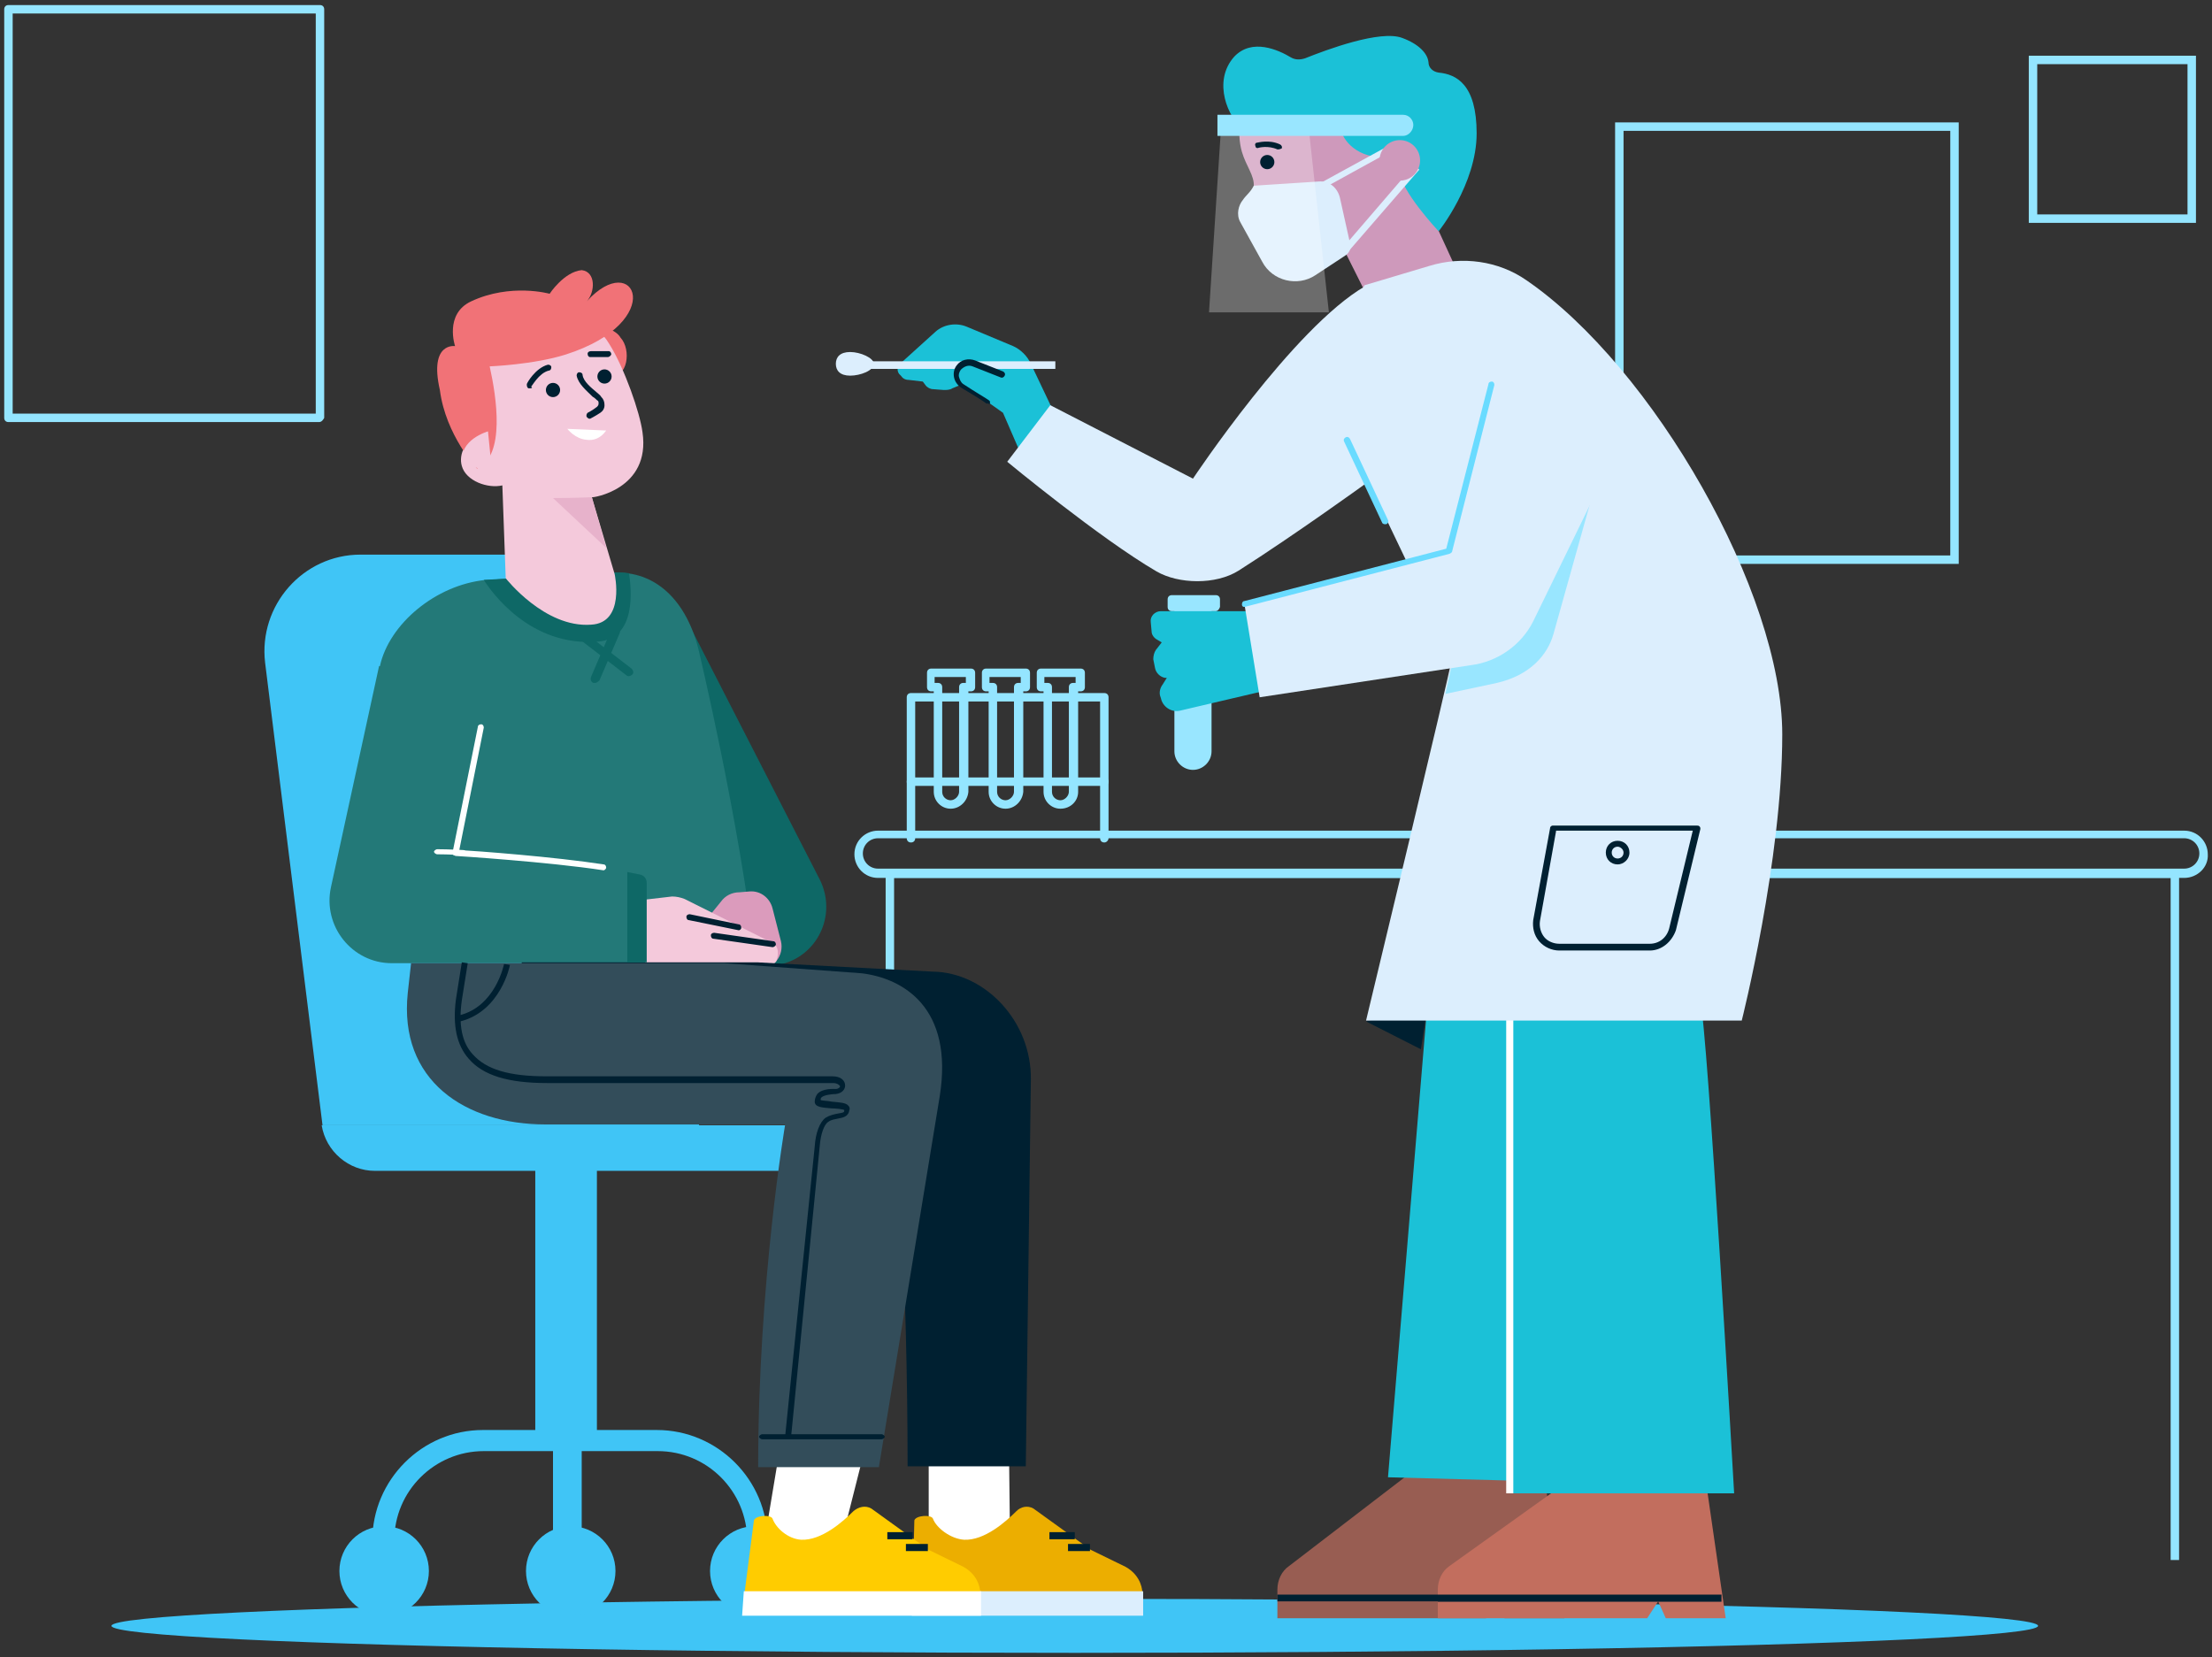 <?xml version="1.0" encoding="UTF-8"?>
<svg width="311px" height="233px" viewBox="0 0 311 233" version="1.1" xmlns="http://www.w3.org/2000/svg" xmlns:xlink="http://www.w3.org/1999/xlink">
    <rect x="0" y="0" width="311" height="233" fill="#333333" stroke="none"/>
    <title>holder_testafspraak</title>
    <g id="Symbols" stroke="none" stroke-width="1" fill="none" fill-rule="evenodd">
        <g id="1_Atoms-/-Illustrations-/-Header-test" transform="translate(-32, -18)" fill-rule="nonzero">
            <g id="holder_testafspraak" transform="translate(32.594, 18.712)">
                <path d="M274.796,78.581 L226.484,78.581 L226.484,16.5 L274.796,16.5 L274.796,78.581 Z M227.671,77.394 L273.609,77.394 L273.609,17.687 L227.671,17.687 L227.671,77.394 Z" id="Shape" fill="#94E5FF"></path>
                <ellipse id="Oval" fill="#40C5F6" cx="150.515" cy="227.908" rx="135.439" ry="3.798"></ellipse>
                <path d="M44.276,58.639 L0.594,58.639 C0.237,58.639 0,58.402 0,58.045 L0,0.594 C0,0.237 0.237,0 0.594,0 L44.395,0 C44.751,0 44.988,0.237 44.988,0.594 L44.988,58.045 C44.869,58.283 44.632,58.639 44.276,58.639 Z M1.187,57.452 L43.801,57.452 L43.801,1.187 L1.187,1.187 L1.187,57.452 Z" id="Shape" fill="#94E5FF"></path>
                <g id="Group" transform="translate(119.296, 115.616)" fill="#94E5FF">
                    <polygon id="Path" points="186.481 103.034 185.294 103.034 185.294 7.122 5.816 7.122 5.816 47.956 4.629 47.956 4.629 5.935 186.481 5.935"></polygon>
                    <path d="M187.194,7.122 L3.561,7.122 C1.662,7.122 0.237,5.579 0.237,3.798 C0.237,1.899 1.781,0.475 3.561,0.475 L187.194,0.475 C189.093,0.475 190.517,2.018 190.517,3.798 C190.636,5.579 189.093,7.122 187.194,7.122 Z M3.561,1.543 C2.374,1.543 1.424,2.493 1.424,3.68 C1.424,4.867 2.374,5.816 3.561,5.816 L187.194,5.816 C188.381,5.816 189.33,4.867 189.33,3.68 C189.33,2.493 188.381,1.543 187.194,1.543 L3.561,1.543 Z" id="Shape"></path>
                </g>
                <g id="Group" transform="translate(36.204, 37.273)">
                    <g transform="translate(0, 39.172)" fill="#40C5F6">
                        <rect id="Rectangle" x="38.46" y="85.11" width="8.665" height="40.24"></rect>
                        <path d="M71.34,140.781 L68.254,140.781 L68.254,139.475 C68.254,132.59 62.675,126.893 55.671,126.893 L31.219,126.893 C24.334,126.893 18.636,132.472 18.636,139.475 L18.636,140.781 L15.55,140.781 L15.55,139.475 C15.55,130.929 22.553,123.925 31.1,123.925 L55.553,123.925 C64.099,123.925 71.103,130.929 71.103,139.475 L71.103,140.781 L71.34,140.781 Z" id="Path"></path>
                        <rect id="Rectangle" x="40.952" y="125.35" width="4.036" height="20.179"></rect>
                        <circle id="Oval" cx="43.445" cy="143.748" r="6.291"></circle>
                        <circle id="Oval" cx="69.322" cy="143.748" r="6.291"></circle>
                        <path d="M80.48,87.484 L15.906,87.484 C12.226,87.484 9.021,84.753 8.428,81.074 L8.428,81.074 L79.293,81.074 L80.48,87.484 Z" id="Path"></path>
                        <path d="M61.488,81.074 L8.547,81.074 L0.475,16.025 C-0.475,7.953 5.816,0.831 13.888,0.831 L41.071,0.831 C47.006,0.831 52.11,5.223 52.823,11.158 L61.488,81.074 Z" id="Path"></path>
                        <circle id="Oval" cx="17.212" cy="143.748" r="6.291"></circle>
                    </g>
                    <g transform="translate(9.496, 0)">
                        <polygon id="Path" fill="#FFFFFF" points="84.279 164.759 84.279 176.866 86.771 179.834 94.843 177.935 95.674 175.323 95.555 164.759"></polygon>
                        <g transform="translate(81.905, 173.305)">
                            <path d="M17.093,0.831 L25.165,6.647 L30.032,9.021 C32.406,10.327 32.406,12.582 32.406,12.582 L0.119,12.582 L0.356,2.493 C0.594,1.781 2.73,1.662 2.968,2.255 C3.442,3.561 5.46,5.104 7.36,5.223 C10.208,5.342 13.176,2.73 14.719,1.187 C15.313,0.594 16.262,0.356 17.093,0.831 Z" id="Path" fill="#ECAE00"></path>
                            <polygon id="Path" fill="#DCEEFD" points="0 15.906 32.524 15.906 32.524 12.464 0.119 12.464"></polygon>
                            <rect id="Rectangle" fill="#002031" x="21.96" y="5.816" width="3.086" height="1"></rect>
                            <rect id="Rectangle" fill="#002031" x="19.348" y="4.155" width="3.561" height="1"></rect>
                        </g>
                        <polygon id="Path" fill="#FFFFFF" points="63.506 164.759 61.488 176.866 63.981 179.834 72.052 177.935 72.883 175.323 75.495 164.996"></polygon>
                        <g transform="translate(57.977, 173.305)">
                            <path d="M18.23,0.831 L26.302,6.647 L31.168,9.021 C33.542,10.327 33.542,12.582 33.542,12.582 L0.424,12.582 L1.73,2.493 C1.968,1.781 4.104,1.662 4.342,2.255 C4.816,3.561 6.478,5.104 8.377,5.223 C11.226,5.342 14.194,2.73 15.737,1.187 C16.449,0.594 17.399,0.356 18.23,0.831 Z" id="Path" fill="#FFCC00"></path>
                            <polygon id="Path" fill="#FFFFFF" points="0.068 15.906 33.661 15.906 33.661 12.464 0.306 12.464"></polygon>
                            <rect id="Rectangle" fill="#002031" x="23.097" y="5.816" width="3.086" height="1"></rect>
                            <rect id="Rectangle" fill="#002031" x="20.485" y="4.155" width="3.561" height="1"></rect>
                        </g>
                        <path d="M40.952,9.496 C42.495,11.158 42.021,15.313 39.29,14.956 C37.51,13.888 35.848,11.989 35.255,9.971 C34.78,7.003 39.884,7.597 40.952,9.496 Z" id="Path" fill="#F17277"></path>
                        <path d="M49.38,47.481 L68.966,85.703 C71.459,90.689 68.61,96.624 63.15,97.692 L56.502,98.998 L49.38,47.481 Z" id="Path" fill="#0E6866"></path>
                        <path d="M21.96,43.564 L39.528,42.614 C45.226,42.021 49.974,45.819 51.873,53.179 C51.873,53.179 57.689,77.394 59.945,97.217 L9.496,97.217 L10.09,65.049 L7.241,64.693 L7.122,55.671 C8.428,49.736 14.956,44.276 21.96,43.564 Z" id="Path" fill="#237978"></path>
                        <path d="M37.866,52.229 C43.208,51.754 42.495,44.869 42.139,42.614 C41.308,42.495 40.24,42.495 39.409,42.495 L21.723,43.564 C22.791,45.226 28.251,53.06 37.866,52.229 Z" id="Path" fill="#0E6866"></path>
                        <path d="M24.334,30.269 L24.809,43.326 C24.809,43.326 30.269,50.33 36.798,49.855 C41.665,49.618 40.121,42.733 40.121,42.733 L36.916,31.931 C36.916,32.05 45.226,30.863 44.039,22.791 C43.682,20.061 41.546,13.888 39.409,10.446 C37.154,6.647 33.474,6.173 30.625,6.529 C29.676,6.647 27.776,6.885 26.945,7.122 C25.877,7.36 24.809,7.597 23.859,8.072 C21.248,9.377 19.705,12.226 19.348,15.194 C18.992,17.568 19.23,19.942 19.586,22.197 C19.705,22.672 19.942,23.503 19.823,23.859 C19.823,23.978 19.823,23.978 19.705,24.097 C19.467,24.334 19.111,24.69 18.992,24.927 C18.518,25.758 18.399,26.708 18.636,27.539 C19.23,29.676 22.316,30.744 24.334,30.269 Z" id="Path" fill="#F4C9DB"></path>
                        <path d="M36.916,31.931 C34.424,32.05 31.456,32.05 31.456,32.05 L38.934,39.053 L36.916,31.931 Z" id="Path" fill="#E7B2CB"></path>
                        <path d="M36.56,20.892 C36.442,20.892 36.323,20.773 36.204,20.654 C36.085,20.417 36.204,20.179 36.323,20.061 C36.323,20.061 37.035,19.705 37.629,19.23 C37.747,19.111 37.866,18.992 37.866,18.755 C37.866,18.518 37.866,18.399 37.629,18.28 C37.51,18.161 37.273,17.924 37.035,17.805 C36.204,16.974 35.017,16.025 34.78,14.838 C34.78,14.6 34.898,14.363 35.136,14.363 C35.373,14.363 35.611,14.482 35.611,14.719 C35.729,15.669 36.798,16.5 37.629,17.212 C37.866,17.449 38.103,17.568 38.222,17.805 C38.578,18.161 38.697,18.518 38.697,18.992 C38.697,19.467 38.46,19.823 38.103,20.061 C37.391,20.535 36.679,20.892 36.679,20.892 C36.679,20.892 36.56,20.892 36.56,20.892 Z" id="Path" fill="#002031"></path>
                        <path d="M15.55,16.856 C14.007,10.09 17.687,10.683 17.687,10.683 C17.687,10.683 16.144,6.173 19.942,4.392 C25.521,1.781 30.981,3.324 30.981,3.324 C30.981,3.324 32.999,0.237 35.492,8.43430499e-15 C37.51,0.237 37.391,3.086 36.204,4.392 C42.97,-3.086 47.718,7.241 33.237,11.87 C28.726,13.295 22.553,13.532 22.553,13.532 C23.503,17.805 24.809,26.115 20.773,27.895 C20.773,27.895 16.381,23.266 15.55,16.856 Z" id="Path" fill="#F17277"></path>
                        <path d="M22.91,28.607 L22.316,22.672 C22.316,22.672 18.161,23.859 18.755,27.064 L22.91,28.607 Z" id="Path" fill="#F4C9DB"></path>
                        <g transform="translate(37.985, 86.653)" id="Path">
                            <path d="M15.55,4.036 L17.093,2.137 C17.687,1.306 18.636,0.831 19.705,0.831 L21.129,0.712 C22.672,0.594 23.978,1.662 24.334,3.086 L25.521,7.716 C25.996,9.734 24.453,11.752 22.316,11.633 L16.144,11.514 L15.55,4.036 Z" fill="#DB9BBC"></path>
                            <path d="M0.237,10.921 L23.028,11.277 C23.859,11.277 24.809,10.921 24.927,10.327 C25.165,9.615 25.284,8.428 24.334,7.953 L11.989,1.781 C11.395,1.543 10.802,1.424 10.208,1.424 L0,2.611 L0.237,10.921 Z" fill="#F4C9DB"></path>
                            <path d="M24.334,8.547 C24.334,8.547 24.334,8.547 24.334,8.547 L16.025,7.36 C15.787,7.36 15.669,7.122 15.669,6.885 C15.669,6.647 15.906,6.529 16.144,6.529 L24.453,7.716 C24.69,7.716 24.809,7.953 24.809,8.19 C24.809,8.309 24.571,8.547 24.334,8.547 Z" fill="#002031"></path>
                            <path d="M19.586,6.173 C19.467,6.173 19.467,6.173 19.586,6.173 L12.582,4.748 C12.345,4.748 12.226,4.511 12.226,4.273 C12.226,4.036 12.464,3.917 12.701,3.917 L19.586,5.342 C19.823,5.342 19.942,5.579 19.942,5.816 C19.942,6.054 19.705,6.173 19.586,6.173 Z" fill="#002031"></path>
                        </g>
                        <path d="M7.003,55.671 L0.237,86.771 C-0.95,92.232 3.205,97.455 8.784,97.455 L44.395,97.455 L44.395,85.347 C38.103,83.566 18.636,82.023 18.636,82.023 L25.284,58.164 L7.003,55.671 Z" id="Path" fill="#237978"></path>
                        <path d="M38.578,84.397 C38.46,84.397 38.46,84.397 38.578,84.397 C30.863,83.21 17.924,82.379 17.805,82.379 C17.687,82.379 17.568,82.261 17.449,82.261 C17.331,82.142 17.331,82.023 17.331,81.905 L20.892,64.218 C20.892,63.981 21.129,63.862 21.366,63.862 C21.604,63.862 21.723,64.099 21.723,64.337 L18.28,81.548 C20.654,81.667 31.694,82.498 38.578,83.566 C38.816,83.566 38.934,83.804 38.934,84.041 C38.934,84.16 38.697,84.397 38.578,84.397 Z" id="Path" fill="#FFFFFF"></path>
                        <path d="M18.874,82.261 C18.874,82.261 18.874,82.261 18.874,82.261 C18.874,82.261 16.737,82.142 15.194,82.142 C14.956,82.142 14.719,81.905 14.719,81.786 C14.719,81.667 14.956,81.43 15.194,81.43 C16.737,81.43 18.874,81.548 18.874,81.548 C19.111,81.548 19.23,81.786 19.23,82.023 C19.348,82.142 19.111,82.261 18.874,82.261 Z" id="Path" fill="#FFFFFF"></path>
                        <path d="M37.391,58.045 C37.273,58.045 37.273,58.045 37.154,58.045 C36.798,57.927 36.679,57.571 36.798,57.215 L39.647,50.567 C39.765,50.211 40.121,50.092 40.477,50.211 C40.834,50.33 40.952,50.686 40.834,51.042 L37.985,57.689 C37.747,57.927 37.51,58.045 37.391,58.045 Z" id="Path" fill="#0E6866"></path>
                        <path d="M42.139,57.096 C42.021,57.096 41.902,57.096 41.783,56.977 L35.611,52.229 C35.373,51.992 35.255,51.635 35.492,51.398 C35.729,51.161 36.085,51.042 36.323,51.279 L42.495,56.027 C42.733,56.265 42.852,56.621 42.614,56.858 C42.495,56.977 42.258,57.096 42.139,57.096 Z" id="Path" fill="#0E6866"></path>
                        <path d="M28.251,16.618 C28.132,16.618 28.132,16.618 28.014,16.618 C27.776,16.5 27.776,16.262 27.776,16.025 C27.776,15.906 28.963,13.769 30.744,13.295 C30.981,13.295 31.219,13.413 31.219,13.651 C31.219,13.888 31.1,14.126 30.863,14.126 C29.438,14.482 28.489,16.381 28.37,16.381 C28.607,16.5 28.489,16.618 28.251,16.618 Z" id="Path" fill="#002031"></path>
                        <path d="M39.172,12.226 C39.053,12.226 39.053,12.226 39.172,12.226 L36.679,12.226 C36.442,12.226 36.323,11.989 36.323,11.752 C36.323,11.514 36.56,11.395 36.798,11.395 C36.798,11.395 36.798,11.395 36.798,11.395 L39.29,11.395 C39.528,11.395 39.647,11.633 39.647,11.87 C39.528,12.108 39.29,12.226 39.172,12.226 Z" id="Path" fill="#002031"></path>
                        <path d="M27.064,97.336 L26.945,98.998 C25.758,110.274 34.661,120.008 46.056,120.008 L79.768,120.008 C79.768,120.008 81.311,142.205 81.311,168.201 L97.929,168.201 L98.642,113.835 C98.76,105.645 92.232,98.76 84.872,98.642 L60.182,97.336 L27.064,97.336 L27.064,97.336 Z" id="Path" fill="#002031"></path>
                        <path d="M11.514,97.336 L11.039,101.609 C9.734,113.954 19.111,120.127 30.388,120.127 L64.099,120.127 C64.099,120.127 60.301,142.324 60.301,168.32 L77.275,168.32 L85.822,116.21 C87.84,103.627 80.599,99.591 74.901,98.879 L55.553,97.455 L11.514,97.455 L11.514,97.336 Z" id="Path" fill="#334D5A"></path>
                        <path d="M77.631,164.403 L60.894,164.403 C60.657,164.403 60.419,164.165 60.419,164.047 C60.419,163.928 60.657,163.69 60.894,163.69 L77.631,163.69 C77.869,163.69 78.106,163.928 78.106,164.047 C78.106,164.165 77.869,164.403 77.631,164.403 Z" id="Path" fill="#002031"></path>
                        <path d="M64.93,164.047 L64.099,163.928 L68.254,123.213 C68.373,121.314 68.966,119.771 69.797,119.177 C70.39,118.821 70.984,118.702 71.577,118.584 C72.29,118.465 72.408,118.465 72.408,118.109 C72.29,117.99 71.221,117.871 70.628,117.871 C69.441,117.753 68.254,117.753 68.254,116.922 C68.254,116.566 68.373,116.21 68.61,115.853 C69.322,115.023 70.984,115.141 71.221,115.141 C71.577,115.141 71.815,114.904 71.815,114.785 C71.815,114.666 71.459,114.31 70.865,114.31 L30.625,114.31 C25.165,114.31 21.604,113.242 19.586,110.868 C17.924,108.969 17.331,106.239 17.805,102.559 L18.636,97.336 L19.467,97.455 L18.636,102.677 C18.161,106.12 18.636,108.613 20.179,110.274 C22.079,112.411 25.284,113.361 30.506,113.361 L70.747,113.361 C71.934,113.361 72.527,113.954 72.527,114.666 C72.527,115.141 72.171,115.735 71.221,115.853 C70.747,115.853 69.56,115.972 69.203,116.328 C69.085,116.447 69.085,116.566 69.085,116.684 C69.203,116.803 70.153,116.803 70.628,116.922 C71.696,117.04 72.646,117.04 73.002,117.515 C73.121,117.634 73.239,117.871 73.121,118.109 C73.002,119.058 72.171,119.177 71.577,119.296 C71.103,119.415 70.628,119.415 70.153,119.771 C69.56,120.127 69.085,121.551 68.966,123.094 L64.93,164.047 Z" id="Path" fill="#002031"></path>
                        <path d="M18.399,105.645 L18.161,104.814 C23.384,103.627 24.571,97.573 24.571,97.573 L25.402,97.692 C25.402,97.811 24.097,104.221 18.399,105.645 Z" id="Path" fill="#002031"></path>
                        <path d="M41.902,97.336 L44.632,97.336 L44.632,86.178 C44.632,85.584 44.276,85.11 43.682,84.991 C43.089,84.872 42.495,84.753 41.902,84.635 L41.902,97.336 Z" id="Path" fill="#0E6866"></path>
                        <path d="M33.474,22.316 C33.474,22.316 34.542,23.74 36.204,23.859 C37.035,23.978 38.103,23.74 38.934,22.553 L33.474,22.316 Z" id="Path" fill="#FFFFFF"></path>
                        <circle id="Oval" fill="#002031" cx="31.456" cy="16.856" r="1"></circle>
                        <circle id="Oval" fill="#002031" cx="38.697" cy="14.956" r="1"></circle>
                    </g>
                </g>
                <g id="Group" transform="translate(116.922, 4.346)">
                    <path d="M71.696,30.553 L74.545,36.25 L87.127,32.571 L81.192,19.632 L77.987,6.337 L71.221,5.032 L57.096,10.373 C57.096,10.373 56.265,13.46 57.096,16.308 C57.689,18.326 58.876,19.632 58.758,21.175 L64.574,29.366 L71.696,30.553 Z" id="Path" fill="#CE99BB"></path>
                    <path d="M58.758,21.056 C58.283,22.006 57.689,22.362 57.215,23.074 C56.621,23.787 56.265,25.092 56.858,26.161 L59.945,31.74 C61.369,34.47 64.93,35.301 67.423,33.639 L71.577,30.909 C72.171,30.553 72.527,29.84 72.29,29.128 L70.865,22.718 C70.509,21.294 69.322,20.344 67.898,20.463 L58.758,21.056 Z" id="Path" fill="#DCEEFD"></path>
                    <path d="M79.293,19.039 C79.293,21.65 84.753,27.466 84.753,27.466 C84.753,27.466 90.095,20.819 90.095,13.697 C90.095,6.812 87.246,5.388 84.753,5.15 C83.923,5.032 83.329,4.438 83.329,3.726 C83.21,2.42 81.905,1.114 79.649,0.284 C76.563,-0.903 68.966,1.945 65.998,3.132 C65.286,3.37 64.574,3.37 63.981,3.014 C62.2,1.945 58.52,0.284 56.027,2.895 C52.823,6.456 55.315,11.679 57.096,12.866 C58.876,14.053 70.865,12.035 70.865,12.035 C70.865,12.035 70.628,14.409 73.239,16.071 C75.851,17.733 79.412,16.783 79.412,16.783 C79.412,16.783 79.293,17.139 79.293,19.039 Z" id="Path" fill="#1BC1D7"></path>
                    <polygon id="Path" fill="#DCEEFD" points="72.052 30.315 71.34 29.722 80.836 18.682 78.7 15.834 68.135 21.65 67.66 20.938 78.937 14.765 82.023 18.801"></polygon>
                    <circle id="Oval" fill="#CE99BB" cx="79.293" cy="17.495" r="2.849"></circle>
                    <g opacity="0.28" transform="translate(52.229, 12.747)" fill="#FFFFFF" id="Path">
                        <g>
                            <polygon points="1.899 0.594 0.237 26.115 17.093 26.115 14.244 0.119"></polygon>
                        </g>
                    </g>
                    <path d="M79.768,14.053 L53.653,14.053 L53.653,11.085 L79.768,11.085 C80.599,11.085 81.192,11.798 81.192,12.51 L81.192,12.51 C81.192,13.341 80.48,14.053 79.768,14.053 Z" id="Path" fill="#99E6FF"></path>
                    <circle id="Oval" fill="#002031" cx="60.657" cy="17.733" r="1"></circle>
                    <path d="M62.2,15.952 C62.2,15.952 62.081,15.952 62.081,15.952 C60.776,15.359 59.47,15.715 59.47,15.715 C59.232,15.834 58.995,15.715 58.995,15.477 C58.876,15.24 58.995,15.003 59.232,15.003 C59.351,15.003 60.894,14.528 62.437,15.24 C62.675,15.359 62.794,15.596 62.675,15.834 C62.556,15.834 62.437,15.952 62.2,15.952 Z" id="Path" fill="#002031"></path>
                    <g transform="translate(46.294, 78.034)" fill="#99E6FF" id="Path">
                        <path d="M3.917,25.165 L3.917,25.165 C2.493,25.165 1.306,23.978 1.306,22.553 L1.306,1.899 L6.529,1.899 L6.529,22.553 C6.529,23.978 5.342,25.165 3.917,25.165 Z"></path>
                        <path d="M7.122,2.849 L0.95,2.849 C0.594,2.849 0.356,2.611 0.356,2.255 L0.356,1.187 C0.356,0.831 0.594,0.594 0.95,0.594 L7.122,0.594 C7.478,0.594 7.716,0.831 7.716,1.187 L7.716,2.255 C7.597,2.611 7.36,2.849 7.122,2.849 Z"></path>
                    </g>
                    <path d="M58.758,80.882 L45.7,80.882 C44.869,80.882 44.157,81.595 44.276,82.426 L44.395,83.731 C44.395,84.206 44.751,84.681 45.226,84.918 L45.819,85.274 L44.988,86.343 C44.751,86.699 44.632,87.174 44.632,87.648 L44.869,88.835 C44.988,89.548 45.582,90.141 46.294,90.26 L46.531,90.26 L45.938,91.21 C45.582,91.684 45.463,92.278 45.582,92.753 L45.7,93.109 C45.938,94.296 47.125,95.127 48.312,94.889 L61.488,91.803 L58.758,80.882 Z" id="Path" fill="#1BC1D7"></path>
                    <path d="M30.863,53.343 L27.42,46.103 C26.945,45.034 25.996,44.085 24.927,43.61 L18.399,40.88 C16.974,40.286 15.194,40.524 14.007,41.592 L9.021,46.103 C8.665,46.459 8.547,47.052 8.903,47.527 L9.14,47.764 C9.377,48.121 9.734,48.358 10.208,48.358 L12.226,48.595 L12.582,49.07 C12.82,49.426 13.295,49.664 13.651,49.664 L15.194,49.782 C15.55,49.782 16.025,49.782 16.381,49.545 L17.805,48.952 L23.503,52.987 L26.589,60.11 L30.863,53.343 Z" id="Path" fill="#1BC1D7"></path>
                    <g transform="translate(0, 43.61)">
                        <rect id="Rectangle" fill="#DCEEFD" x="4.511" y="2.137" width="26.352" height="1.068"></rect>
                        <path d="M22.079,3.442 L19.467,2.493 C18.636,2.137 17.687,2.493 17.212,3.205 L17.212,3.205 C16.737,4.036 16.974,5.223 17.805,5.698 L19.111,6.529 L22.079,3.442 Z" id="Path" fill="#1BC1D7"></path>
                        <path d="M5.342,2.493 C5.342,3.442 3.442,4.155 2.018,4.155 C0.594,4.155 0,3.442 0,2.493 C0,1.543 0.594,0.831 2.018,0.831 C3.442,0.831 5.342,1.662 5.342,2.493 Z" id="Path" fill="#DCEEFD"></path>
                    </g>
                    <path d="M21.248,51.682 C21.129,51.682 21.129,51.682 21.01,51.563 C20.892,51.444 18.992,50.257 17.568,49.426 C17.093,49.07 16.737,48.595 16.618,48.002 C16.5,47.408 16.618,46.815 16.974,46.34 C17.568,45.509 18.636,45.272 19.586,45.628 L23.503,47.171 C23.74,47.29 23.859,47.527 23.74,47.764 C23.622,48.002 23.384,48.121 23.147,48.002 L19.23,46.459 C18.636,46.221 18.043,46.459 17.568,46.934 C17.331,47.29 17.212,47.646 17.331,48.002 C17.449,48.358 17.568,48.714 17.924,48.952 C19.348,49.901 21.366,51.088 21.485,51.207 C21.723,51.326 21.723,51.563 21.604,51.8 C21.485,51.682 21.366,51.682 21.248,51.682 Z" id="Path" fill="#002031"></path>
                    <path d="M74.426,35.182 C64.337,40.998 50.211,62.246 50.211,62.246 L30.15,51.919 L24.097,59.872 C24.097,59.872 37.154,70.674 45.107,75.303 C48.193,77.084 53.416,77.203 56.621,75.185 C64.455,70.199 74.308,63.077 74.308,63.077" id="Path" fill="#DCEEFD"></path>
                    <path d="M80.599,202.196 L63.743,215.135 C62.675,215.847 62.081,217.153 62.081,218.458 L62.081,222.494 L91.401,222.494 L92.944,220.12 L94.012,222.494 L102.44,222.494 L99.473,201.484 L80.599,202.196 Z" id="Path" fill="#985D52"></path>
                    <polygon id="Path" fill="#002031" points="74.545 138.572 82.261 142.489 83.21 136.316"></polygon>
                    <polygon id="Path" fill="#1BC1D7" points="95.318 203.146 77.631 202.671 83.092 137.029 96.149 135.367"></polygon>
                    <g transform="translate(62.085, 204.452)">
                        <path d="M38.812,0.237 L24.212,10.683 C23.144,11.395 22.55,12.701 22.55,14.007 L22.55,18.043 L51.988,18.043 L53.531,15.669 L54.6,18.043 L63.027,18.043 L60.416,0 L38.812,0.237 Z" id="Path" fill="#C26E5E"></path>
                        <rect id="Rectangle" fill="#002031" x="22.55" y="14.719" width="39.884" height="1"></rect>
                        <polygon id="Rectangle" fill="#002031" points="0 14.719 22.55 14.719 22.55 15.669 6.84070326e-17 15.669"></polygon>
                    </g>
                    <path d="M121.551,135.96 C122.501,138.453 126.299,204.926 126.299,204.926 L94.606,204.926 L94.606,135.367 C94.724,135.485 120.602,133.468 121.551,135.96 Z" id="Path" fill="#1BC1D7"></path>
                    <rect id="Rectangle" fill="#FFFFFF" x="94.25" y="135.485" width="1" height="69.441"></rect>
                    <path d="M68.729,50.139 C68.729,50.139 86.653,86.58 86.534,87.886 C86.415,89.192 74.545,138.453 74.545,138.453 L127.368,138.453 C127.368,138.453 133.065,115.9 133.065,98.213 C133.065,78.271 114.904,46.577 97.098,34.351 C93.181,31.621 88.077,30.909 83.448,32.333 L74.308,35.063 L68.729,50.139 Z" id="Path" fill="#DCEEFD"></path>
                    <path d="M85.584,85.274 C86.178,86.699 86.653,87.767 86.653,87.886 C86.653,88.123 86.297,89.904 85.703,92.515 L92.944,90.972 C97.573,89.904 100.066,87.055 100.897,84.087 L106.951,62.484 L86.653,80.526 L85.584,85.274 Z" id="Path" fill="#99E6FF"></path>
                    <path d="M92.588,47.408 L86.059,72.455 L57.452,79.933 L59.589,92.99 L89.264,88.479 C93.063,88.005 96.386,85.631 98.048,82.307 L109.681,58.448 L92.588,47.408 Z" id="Path" fill="#DCEEFD"></path>
                    <path d="M57.452,80.289 C57.215,80.289 57.096,80.17 57.096,79.933 C57.096,79.695 57.215,79.458 57.452,79.458 L85.822,72.098 L91.757,48.952 C91.757,48.714 91.994,48.595 92.232,48.595 C92.469,48.595 92.588,48.833 92.588,49.07 L86.653,72.455 C86.653,72.573 86.534,72.692 86.297,72.811 L57.452,80.289 C57.571,80.289 57.571,80.289 57.452,80.289 Z" id="Path" fill="#69DBFF"></path>
                    <path d="M77.156,68.656 C77.038,68.656 76.8,68.537 76.8,68.419 L71.459,57.023 C71.34,56.786 71.459,56.548 71.696,56.43 C71.934,56.311 72.171,56.43 72.29,56.667 L77.631,68.063 C77.75,68.3 77.631,68.537 77.394,68.656 C77.275,68.656 77.156,68.656 77.156,68.656 Z" id="Path" fill="#69DBFF"></path>
                    <path d="M114.429,128.601 L101.728,128.601 C100.66,128.601 99.591,128.126 98.879,127.295 C98.167,126.464 97.929,125.396 98.048,124.327 L100.422,111.389 C100.422,111.152 100.66,111.033 100.778,111.033 L121.076,111.033 C121.195,111.033 121.314,111.033 121.432,111.152 C121.551,111.27 121.551,111.389 121.551,111.508 L118.109,125.752 C117.515,127.414 116.091,128.601 114.429,128.601 Z M101.253,111.864 L98.998,124.446 C98.879,125.277 99.116,126.108 99.591,126.702 C100.066,127.295 100.897,127.651 101.728,127.651 L114.429,127.651 C115.735,127.651 116.803,126.82 117.159,125.514 L120.483,111.745 L101.253,111.745 L101.253,111.864 Z" id="Shape" fill="#002031"></path>
                    <path d="M109.918,116.493 C108.969,116.493 108.256,115.781 108.256,114.831 C108.256,113.882 108.969,113.169 109.918,113.169 C110.868,113.169 111.58,113.882 111.58,114.831 C111.58,115.781 110.749,116.493 109.918,116.493 Z M109.918,114 C109.444,114 109.087,114.356 109.087,114.831 C109.087,115.306 109.444,115.662 109.918,115.662 C110.393,115.662 110.749,115.306 110.749,114.831 C110.749,114.356 110.274,114 109.918,114 Z" id="Shape" fill="#002031"></path>
                </g>
                <g id="Group" transform="translate(126.418, 93.063)" fill="#94E5FF">
                    <g>
                        <path d="M6.647,19.942 C5.342,19.942 4.273,18.874 4.273,17.568 L4.273,3.442 L3.917,3.442 C3.561,3.442 3.324,3.205 3.324,2.849 L3.324,0.831 C3.324,0.475 3.561,0.237 3.917,0.237 L9.496,0.237 C9.852,0.237 10.09,0.475 10.09,0.831 L10.09,2.849 C10.09,3.205 9.852,3.442 9.496,3.442 L9.14,3.442 L9.14,17.568 C9.021,18.874 7.953,19.942 6.647,19.942 Z M4.511,2.255 L4.867,2.255 C5.223,2.255 5.46,2.493 5.46,2.849 L5.46,17.568 C5.46,18.28 6.054,18.755 6.647,18.755 C7.241,18.755 7.834,18.161 7.834,17.568 L7.834,2.849 C7.834,2.493 8.072,2.255 8.428,2.255 L8.784,2.255 L8.784,1.424 L4.392,1.424 L4.392,2.255 L4.511,2.255 Z" id="Shape"></path>
                        <path d="M14.363,19.942 C13.057,19.942 11.989,18.874 11.989,17.568 L11.989,3.442 L11.633,3.442 C11.277,3.442 11.039,3.205 11.039,2.849 L11.039,0.831 C11.039,0.475 11.277,0.237 11.633,0.237 L17.212,0.237 C17.568,0.237 17.805,0.475 17.805,0.831 L17.805,2.849 C17.805,3.205 17.568,3.442 17.212,3.442 L16.856,3.442 L16.856,17.568 C16.737,18.874 15.669,19.942 14.363,19.942 Z M12.226,2.255 L12.582,2.255 C12.939,2.255 13.176,2.493 13.176,2.849 L13.176,17.568 C13.176,18.28 13.769,18.755 14.363,18.755 C14.956,18.755 15.55,18.161 15.55,17.568 L15.55,2.849 C15.55,2.493 15.787,2.255 16.144,2.255 L16.5,2.255 L16.5,1.424 L12.108,1.424 L12.108,2.255 L12.226,2.255 Z" id="Shape"></path>
                        <path d="M22.079,19.942 C20.773,19.942 19.705,18.874 19.705,17.568 L19.705,3.442 L19.348,3.442 C18.992,3.442 18.755,3.205 18.755,2.849 L18.755,0.831 C18.755,0.475 18.992,0.237 19.348,0.237 L24.927,0.237 C25.284,0.237 25.521,0.475 25.521,0.831 L25.521,2.849 C25.521,3.205 25.284,3.442 24.927,3.442 L24.571,3.442 L24.571,17.568 C24.571,18.874 23.503,19.942 22.079,19.942 Z M19.942,2.255 L20.298,2.255 C20.654,2.255 20.892,2.493 20.892,2.849 L20.892,17.568 C20.892,18.28 21.485,18.755 22.079,18.755 C22.672,18.755 23.266,18.161 23.266,17.568 L23.266,2.849 C23.266,2.493 23.503,2.255 23.859,2.255 L24.215,2.255 L24.215,1.424 L19.823,1.424 L19.823,2.255 L19.942,2.255 Z" id="Shape"></path>
                        <path d="M28.251,24.69 C27.895,24.69 27.658,24.453 27.658,24.097 L27.658,4.867 L1.662,4.867 L1.662,24.097 C1.662,24.453 1.424,24.69 1.068,24.69 C0.712,24.69 0.475,24.453 0.475,24.097 L0.475,4.273 C0.475,3.917 0.712,3.68 1.068,3.68 L28.251,3.68 C28.607,3.68 28.845,3.917 28.845,4.273 L28.845,24.097 C28.845,24.334 28.607,24.69 28.251,24.69 Z" id="Path"></path>
                    </g>
                    <path d="M28.251,16.737 L1.068,16.737 C0.712,16.737 0.475,16.5 0.475,16.144 C0.475,15.787 0.712,15.55 1.068,15.55 L28.251,15.55 C28.607,15.55 28.845,15.787 28.845,16.144 C28.845,16.5 28.607,16.737 28.251,16.737 Z" id="Path"></path>
                </g>
                <path d="M308.151,30.625 L284.648,30.625 L284.648,7.122 L308.151,7.122 L308.151,30.625 Z M285.835,29.438 L306.964,29.438 L306.964,8.309 L285.835,8.309 L285.835,29.438 Z" id="Shape" fill="#94E5FF"></path>
            </g>
        </g>
    </g>
</svg>